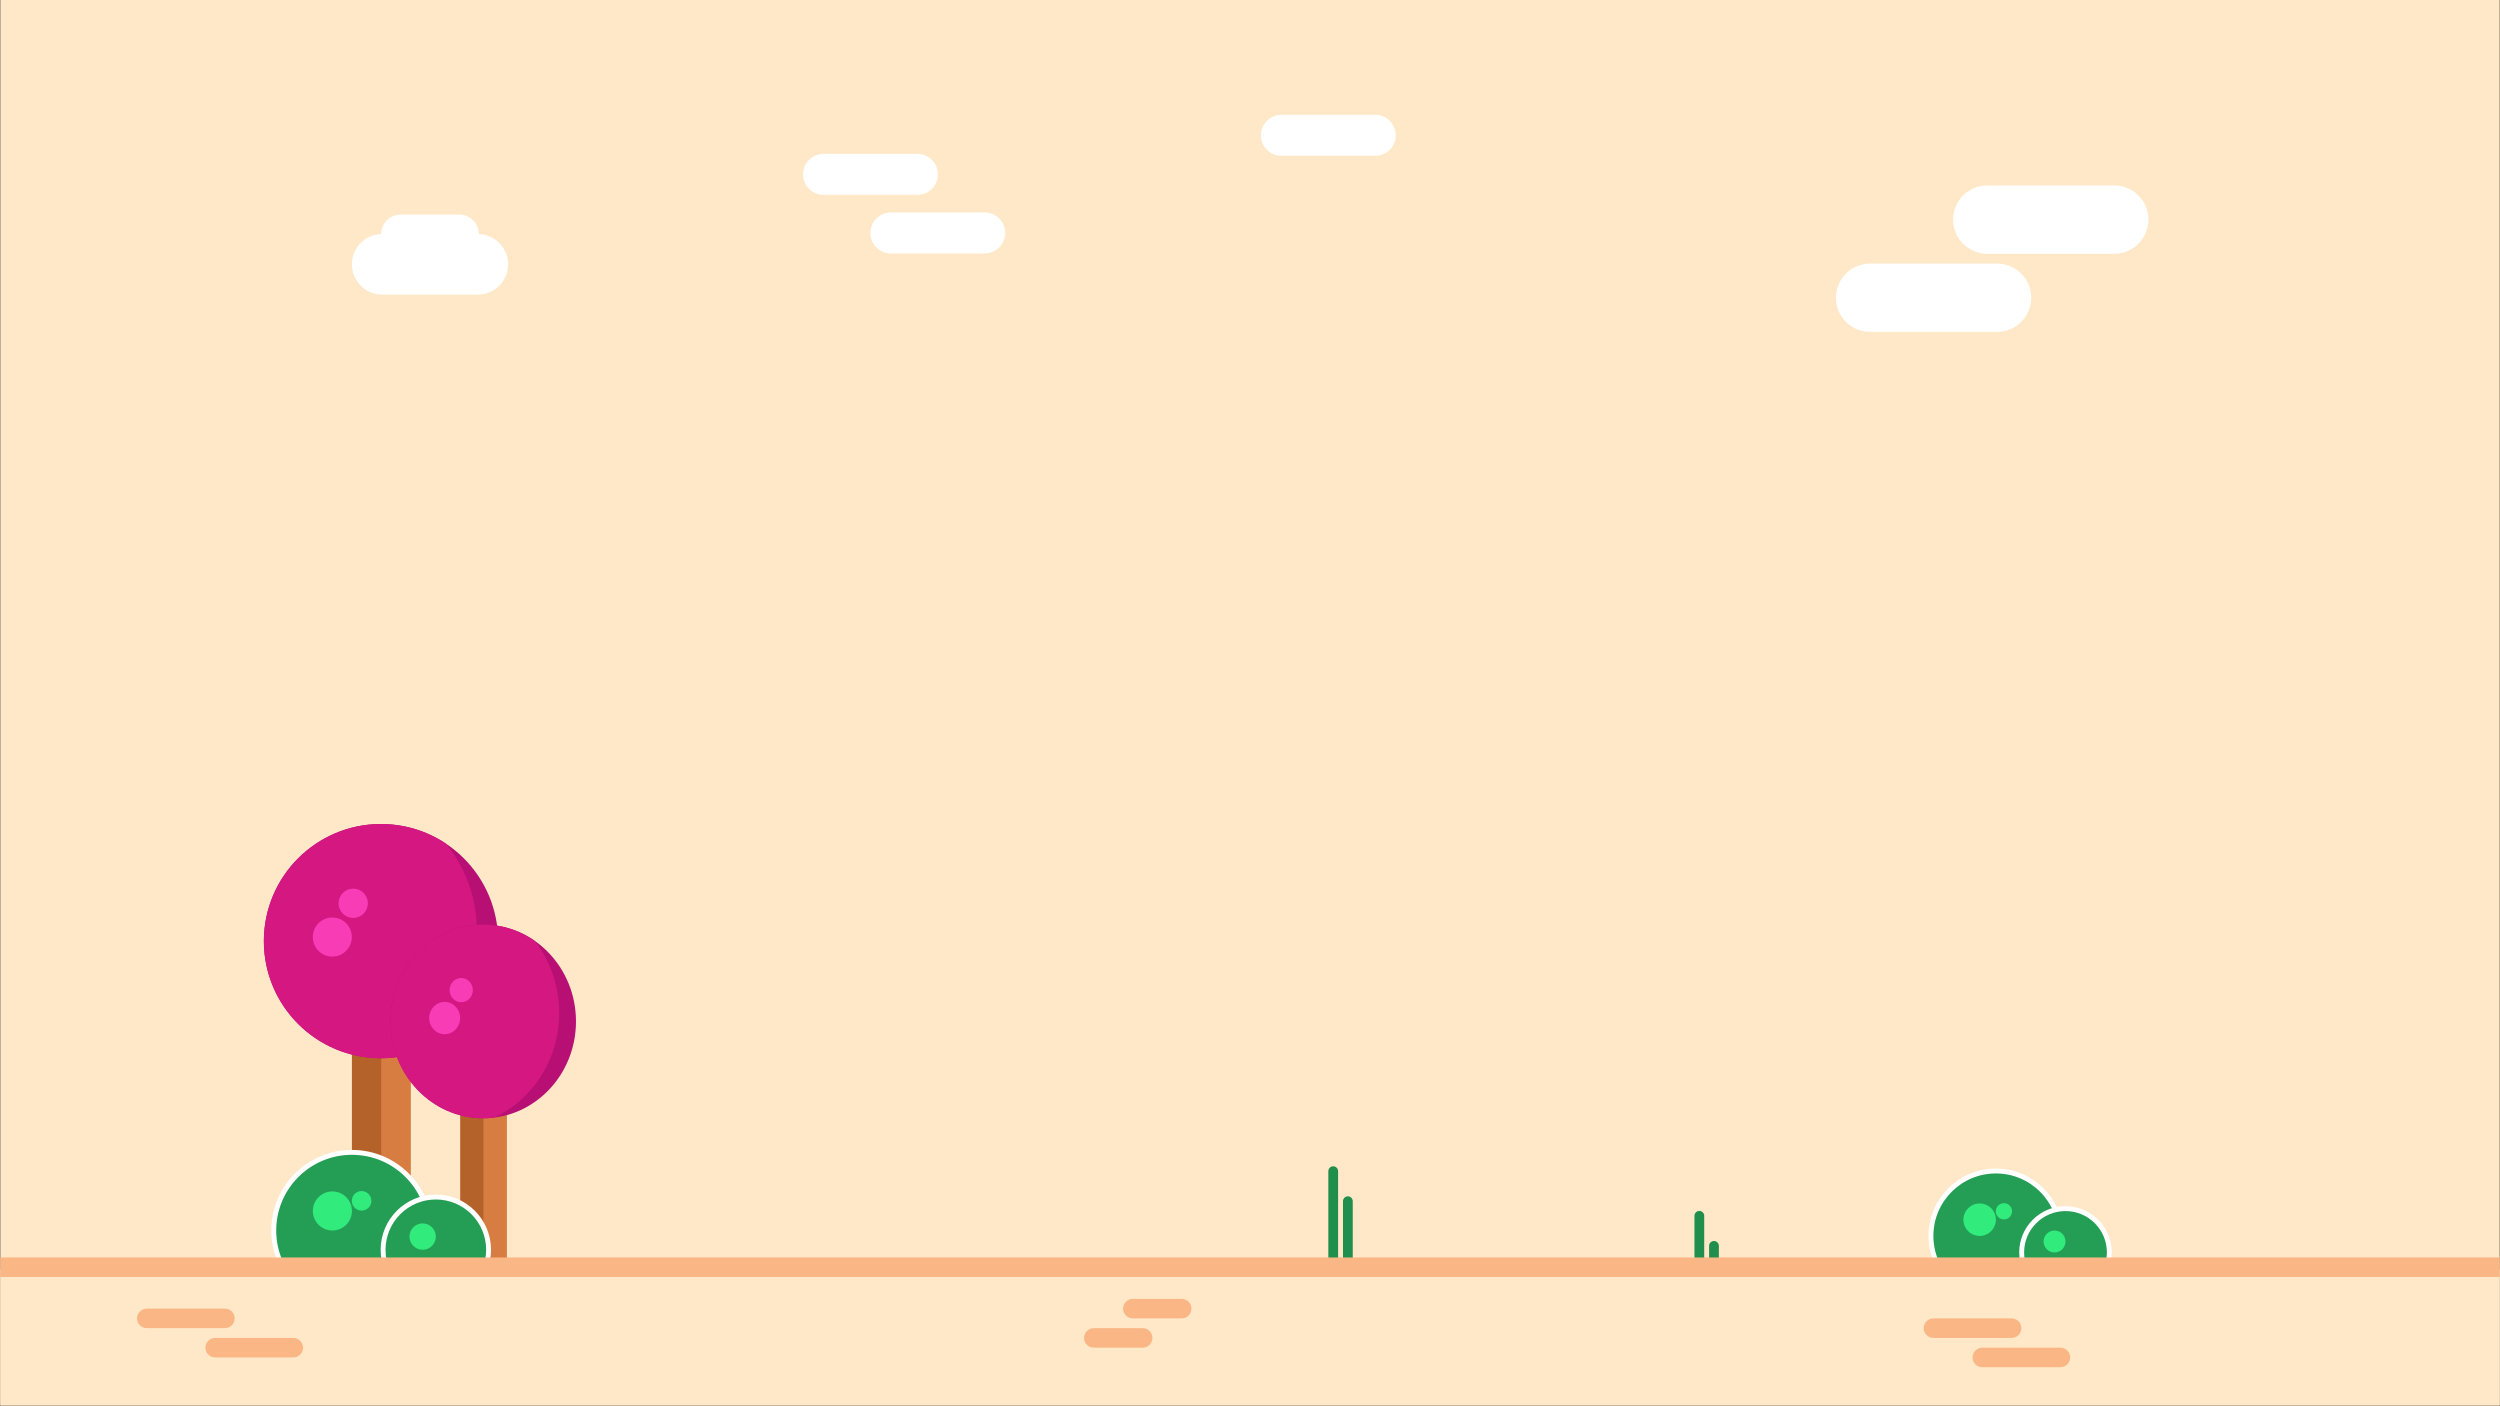<?xml version="1.0" encoding="UTF-8" standalone="no"?>
<!DOCTYPE svg PUBLIC "-//W3C//DTD SVG 1.1//EN" "http://www.w3.org/Graphics/SVG/1.1/DTD/svg11.dtd">
<svg width="100%" height="100%" viewBox="0 0 1280 720" version="1.1" xmlns="http://www.w3.org/2000/svg" xmlns:xlink="http://www.w3.org/1999/xlink" xml:space="preserve" xmlns:serif="http://www.serif.com/" style="fill-rule:evenodd;clip-rule:evenodd;stroke-linecap:round;stroke-linejoin:round;stroke-miterlimit:1.5;">
    <rect x="0" y="0" width="1280" height="720" fill="#333333" stroke="none"/>
    <g transform="matrix(1,0,0,1,0,-638.384)">
        <g id="bg" transform="matrix(1.389,0,0,1.309,657.16,-335.853)">
            <rect x="-473" y="744.089" width="921.297" height="549.911" style="fill:rgb(255,232,200);"/>
            <clipPath id="_clip1">
                <rect x="-473" y="744.089" width="921.297" height="549.911"/>
            </clipPath>
            <g clip-path="url(#_clip1)">
                <g>
                    <g id="tree">
                        <g transform="matrix(0.72,0,0,0.764,-473,256.513)">
                            <path d="M210,1153.38L210,1277.38C210,1285.66 203.279,1292.38 195,1292.38C186.721,1292.38 180,1285.66 180,1277.38L180,1153.38C180,1145.11 186.721,1138.38 195,1138.38C203.279,1138.38 210,1145.11 210,1153.38Z" style="fill:rgb(181,97,42);"/>
                            <clipPath id="_clip2">
                                <path d="M210,1153.38L210,1277.38C210,1285.66 203.279,1292.38 195,1292.38C186.721,1292.38 180,1285.66 180,1277.38L180,1153.38C180,1145.11 186.721,1138.38 195,1138.38C203.279,1138.38 210,1145.11 210,1153.38Z"/>
                            </clipPath>
                            <g clip-path="url(#_clip2)">
                                <g transform="matrix(1,0,0,1,5,2.494)">
                                    <rect x="190" y="1118.38" width="30" height="184.006" style="fill:rgb(215,125,65);"/>
                                </g>
                            </g>
                        </g>
                        <g transform="matrix(0.785,0,0,0.833,-485.759,159.935)">
                            <circle cx="195" cy="1143.38" r="55" style="fill:rgb(183,15,115);"/>
                            <clipPath id="_clip3">
                                <circle cx="195" cy="1143.38" r="55"/>
                            </clipPath>
                            <g clip-path="url(#_clip3)">
                                <g transform="matrix(1.182,0,0,1.182,-55.455,-212.888)">
                                    <circle cx="195" cy="1143.38" r="55" style="fill:rgb(213,23,130);"/>
                                </g>
                                <g transform="matrix(0.688,0,0,0.688,65,356.167)">
                                    <circle cx="170" cy="1118.38" r="10" style="fill:rgb(248,60,182);"/>
                                </g>
                                <g transform="matrix(0.917,0,0,0.917,16.25,115.913)">
                                    <circle cx="170" cy="1118.38" r="10" style="fill:rgb(248,60,182);"/>
                                </g>
                            </g>
                        </g>
                    </g>
                    <g id="tree1" serif:id="tree" transform="matrix(0.792,0,0,0.827,-31.514,223.846)">
                        <g transform="matrix(0.72,0,0,0.764,-473,256.513)">
                            <path d="M210,1152.74L210,1278.03C210,1285.95 203.279,1292.38 195,1292.38C186.721,1292.38 180,1285.95 180,1278.03L180,1152.74C180,1144.82 186.721,1138.38 195,1138.38C203.279,1138.38 210,1144.82 210,1152.74Z" style="fill:rgb(181,97,42);"/>
                            <clipPath id="_clip4">
                                <path d="M210,1152.74L210,1278.03C210,1285.95 203.279,1292.38 195,1292.38C186.721,1292.38 180,1285.95 180,1278.03L180,1152.74C180,1144.82 186.721,1138.38 195,1138.38C203.279,1138.38 210,1144.82 210,1152.74Z"/>
                            </clipPath>
                            <g clip-path="url(#_clip4)">
                                <g transform="matrix(1,0,0,1,5,2.494)">
                                    <rect x="190" y="1118.38" width="30" height="184.006" style="fill:rgb(215,125,65);"/>
                                </g>
                            </g>
                        </g>
                        <g transform="matrix(0.785,0,0,0.833,-485.759,159.935)">
                            <circle cx="195" cy="1143.38" r="55" style="fill:rgb(183,15,115);"/>
                            <clipPath id="_clip5">
                                <circle cx="195" cy="1143.38" r="55"/>
                            </clipPath>
                            <g clip-path="url(#_clip5)">
                                <g transform="matrix(1.182,0,0,1.182,-55.455,-212.888)">
                                    <circle cx="195" cy="1143.38" r="55" style="fill:rgb(213,23,130);"/>
                                </g>
                                <g transform="matrix(0.688,0,0,0.688,65,356.167)">
                                    <circle cx="170" cy="1118.38" r="10" style="fill:rgb(248,60,182);"/>
                                </g>
                                <g transform="matrix(0.917,0,0,0.917,16.25,115.913)">
                                    <circle cx="170" cy="1118.38" r="10" style="fill:rgb(248,60,182);"/>
                                </g>
                            </g>
                        </g>
                    </g>
                    <g id="bush">
                        <g transform="matrix(0.72,0,0,0.764,-473,256.513)">
                            <circle cx="180" cy="1268.38" r="40" style="fill:rgb(36,158,85);stroke:white;stroke-width:2.5px;"/>
                        </g>
                        <g transform="matrix(0.72,0,0,0.764,-473,256.513)">
                            <circle cx="170" cy="1258.38" r="10" style="fill:rgb(49,236,124);"/>
                        </g>
                        <g transform="matrix(0.36,0,0,0.382,-401.024,733.249)">
                            <circle cx="170" cy="1258.38" r="10" style="fill:rgb(49,236,124);"/>
                        </g>
                    </g>
                    <g id="bush1" serif:id="bush" transform="matrix(0.831,0,0,0.831,547.95,209.245)">
                        <g transform="matrix(0.72,0,0,0.764,-473,256.513)">
                            <circle cx="180" cy="1268.38" r="40" style="fill:rgb(36,158,85);stroke:white;stroke-width:3.01px;"/>
                        </g>
                        <g transform="matrix(0.72,0,0,0.764,-473,256.513)">
                            <circle cx="170" cy="1258.38" r="10" style="fill:rgb(49,236,124);"/>
                        </g>
                        <g transform="matrix(0.36,0,0,0.382,-401.024,733.249)">
                            <circle cx="170" cy="1258.38" r="10" style="fill:rgb(49,236,124);"/>
                        </g>
                    </g>
                    <g id="bush2" serif:id="bush" transform="matrix(0.675,0,0,0.675,-80.669,405.848)">
                        <g transform="matrix(0.72,0,0,0.764,-473,256.513)">
                            <circle cx="180" cy="1268.38" r="40" style="fill:rgb(36,158,85);stroke:white;stroke-width:3.7px;"/>
                        </g>
                        <g transform="matrix(0.72,0,0,0.764,-473,256.513)">
                            <circle cx="170" cy="1258.38" r="10" style="fill:rgb(49,236,124);"/>
                        </g>
                    </g>
                    <g id="bush3" serif:id="bush" transform="matrix(0.561,0,0,0.561,480.894,546.606)">
                        <g transform="matrix(0.72,0,0,0.764,-473,256.513)">
                            <circle cx="180" cy="1268.38" r="40" style="fill:rgb(36,158,85);stroke:white;stroke-width:4.46px;"/>
                        </g>
                        <g transform="matrix(0.72,0,0,0.764,-473,256.513)">
                            <circle cx="170" cy="1258.38" r="10" style="fill:rgb(49,236,124);"/>
                        </g>
                    </g>
                    <g>
                        <g transform="matrix(0.36,0,0,0.764,-228.28,254.316)">
                            <path d="M690,1240.88L690,1301.64C690,1303.02 687.76,1304.14 685,1304.14C682.24,1304.14 680,1303.02 680,1301.64L680,1240.88C680,1239.5 682.24,1238.38 685,1238.38C687.76,1238.38 690,1239.5 690,1240.88Z" style="fill:rgb(32,142,77);"/>
                        </g>
                        <g transform="matrix(0.36,0,0,0.59,-222.882,481.542)">
                            <path d="M690,1241.62L690,1300.9C690,1302.69 687.76,1304.14 685,1304.14C682.24,1304.14 680,1302.69 680,1300.9L680,1241.62C680,1239.84 682.24,1238.38 685,1238.38C687.76,1238.38 690,1239.84 690,1241.62Z" style="fill:rgb(32,142,77);"/>
                        </g>
                    </g>
                    <g transform="matrix(1,0,0,1,134.956,17.472)">
                        <g transform="matrix(0.36,0,0,0.764,-228.28,254.316)">
                            <path d="M690,1240.88L690,1301.64C690,1303.02 687.76,1304.14 685,1304.14C682.24,1304.14 680,1303.02 680,1301.64L680,1240.88C680,1239.5 682.24,1238.38 685,1238.38C687.76,1238.38 690,1239.5 690,1240.88Z" style="fill:rgb(32,142,77);"/>
                        </g>
                        <g transform="matrix(0.36,0,0,0.59,-222.882,481.542)">
                            <path d="M690,1241.62L690,1300.9C690,1302.69 687.76,1304.14 685,1304.14C682.24,1304.14 680,1302.69 680,1300.9L680,1241.62C680,1239.84 682.24,1238.38 685,1238.38C687.76,1238.38 690,1239.84 690,1241.62Z" style="fill:rgb(32,142,77);"/>
                        </g>
                    </g>
                    <g>
                        <g>
                            <g transform="matrix(0.72,0,0,0.764,-473,256.513)">
                                <circle cx="415" cy="1308.38" r="5" style="fill:rgb(250,182,132);"/>
                            </g>
                            <g transform="matrix(0.36,0,0,0.382,-318.251,758.072)">
                                <circle cx="415" cy="1308.38" r="5" style="fill:rgb(250,182,132);"/>
                            </g>
                        </g>
                        <g transform="matrix(1,0,0,1,-100.767,22.913)">
                            <g transform="matrix(0.72,0,0,0.764,-473,256.513)">
                                <circle cx="415" cy="1308.38" r="5" style="fill:rgb(250,182,132);"/>
                            </g>
                            <g transform="matrix(0.36,0,0,0.382,-318.251,758.072)">
                                <circle cx="415" cy="1308.38" r="5" style="fill:rgb(250,182,132);"/>
                            </g>
                        </g>
                        <g transform="matrix(0.72,0,0,0.764,-480.198,256.513)">
                            <rect x="-40" y="1288.38" width="1380" height="80" style="fill:rgb(255,232,200);"/>
                        </g>
                        <g transform="matrix(0.72,0,0,0.764,-473,256.513)">
                            <path d="M120,1313.38C120,1316.14 117.76,1318.38 115,1318.38L75,1318.38C72.24,1318.38 70,1316.14 70,1313.38C70,1310.62 72.24,1308.38 75,1308.38L115,1308.38C117.76,1308.38 120,1310.62 120,1313.38Z" style="fill:rgb(250,182,132);"/>
                        </g>
                        <g transform="matrix(0.72,0,0,0.764,-447.808,267.969)">
                            <path d="M120,1313.38C120,1316.14 117.76,1318.38 115,1318.38L75,1318.38C72.24,1318.38 70,1316.14 70,1313.38C70,1310.62 72.24,1308.38 75,1308.38L115,1308.38C117.76,1308.38 120,1310.62 120,1313.38Z" style="fill:rgb(250,182,132);"/>
                        </g>
                        <g transform="matrix(0.72,0,0,0.764,185.584,260.332)">
                            <path d="M120,1313.38C120,1316.14 117.76,1318.38 115,1318.38L75,1318.38C72.24,1318.38 70,1316.14 70,1313.38C70,1310.62 72.24,1308.38 75,1308.38L115,1308.38C117.76,1308.38 120,1310.62 120,1313.38Z" style="fill:rgb(250,182,132);"/>
                        </g>
                        <g transform="matrix(0.72,0,0,0.764,203.578,271.788)">
                            <path d="M120,1313.38C120,1316.14 117.76,1318.38 115,1318.38L75,1318.38C72.24,1318.38 70,1316.14 70,1313.38C70,1310.62 72.24,1308.38 75,1308.38L115,1308.38C117.76,1308.38 120,1310.62 120,1313.38Z" style="fill:rgb(250,182,132);"/>
                        </g>
                        <g transform="matrix(0.504,0,0,0.764,-94.404,252.694)">
                            <path d="M120,1313.38C120,1316.14 116.799,1318.38 112.857,1318.38L77.143,1318.38C73.201,1318.38 70,1316.14 70,1313.38C70,1310.62 73.201,1308.38 77.143,1308.38L112.857,1308.38C116.799,1308.38 120,1310.62 120,1313.38Z" style="fill:rgb(250,182,132);"/>
                        </g>
                        <g transform="matrix(0.504,0,0,0.764,-108.8,264.151)">
                            <path d="M120,1313.38C120,1316.14 116.799,1318.38 112.857,1318.38L77.143,1318.38C73.201,1318.38 70,1316.14 70,1313.38C70,1310.62 73.201,1308.38 77.143,1308.38L112.857,1308.38C116.799,1308.38 120,1310.62 120,1313.38Z" style="fill:rgb(250,182,132);"/>
                        </g>
                    </g>
                </g>
                <g transform="matrix(0.72,0,0,0.382,-473,751.58)">
                    <rect x="-20" y="1268.38" width="1310" height="20" style="fill:rgb(250,182,132);"/>
                </g>
                <g>
                    <g transform="matrix(0.576,0,0,0.592,-447.089,386.839)">
                        <path d="M280,778.384C280,789.422 271.318,798.384 260.625,798.384L199.375,798.384C188.682,798.384 180,789.422 180,778.384C180,767.346 188.682,758.384 199.375,758.384L260.625,758.384C271.318,758.384 280,767.346 280,778.384Z" style="fill:white;"/>
                    </g>
                    <g transform="matrix(0.36,0,0,0.382,-397.425,538.489)">
                        <path d="M280,778.384C280,789.422 271.038,798.384 260,798.384L200,798.384C188.962,798.384 180,789.422 180,778.384C180,767.346 188.962,758.384 200,758.384L260,758.384C271.038,758.384 280,767.346 280,778.384Z" style="fill:white;"/>
                    </g>
                </g>
                <g transform="matrix(0.497,0,0,0.401,-266.572,500.332)">
                    <path d="M280,778.384C280,789.422 273.181,798.384 264.783,798.384L195.217,798.384C186.819,798.384 180,789.422 180,778.384C180,767.346 186.819,758.384 195.217,758.384L264.783,758.384C273.181,758.384 280,767.346 280,778.384Z" style="fill:white;"/>
                </g>
                <g transform="matrix(0.497,0,0,0.401,-241.74,523.245)">
                    <path d="M280,778.384C280,789.422 273.181,798.384 264.783,798.384L195.217,798.384C186.819,798.384 180,789.422 180,778.384C180,767.346 186.819,758.384 195.217,758.384L264.783,758.384C273.181,758.384 280,767.346 280,778.384Z" style="fill:white;"/>
                </g>
                <g transform="matrix(0.497,0,0,0.401,-97.787,485.056)">
                    <path d="M280,778.384C280,789.422 273.181,798.384 264.783,798.384L195.217,798.384C186.819,798.384 180,789.422 180,778.384C180,767.346 186.819,758.384 195.217,758.384L264.783,758.384C273.181,758.384 280,767.346 280,778.384Z" style="fill:white;"/>
                </g>
                <g transform="matrix(0.72,0,0,0.668,74.02,340.755)">
                    <path d="M280,778.384C280,789.422 272.159,798.384 262.5,798.384L197.5,798.384C187.841,798.384 180,789.422 180,778.384C180,767.346 187.841,758.384 197.5,758.384L262.5,758.384C272.159,758.384 280,767.346 280,778.384Z" style="fill:white;"/>
                </g>
                <g transform="matrix(0.72,0,0,0.668,117.206,310.204)">
                    <path d="M280,778.384C280,789.422 272.159,798.384 262.5,798.384L197.5,798.384C187.841,798.384 180,789.422 180,778.384C180,767.346 187.841,758.384 197.5,758.384L262.5,758.384C272.159,758.384 280,767.346 280,778.384Z" style="fill:white;"/>
                </g>
            </g>
        </g>
    </g>
</svg>

